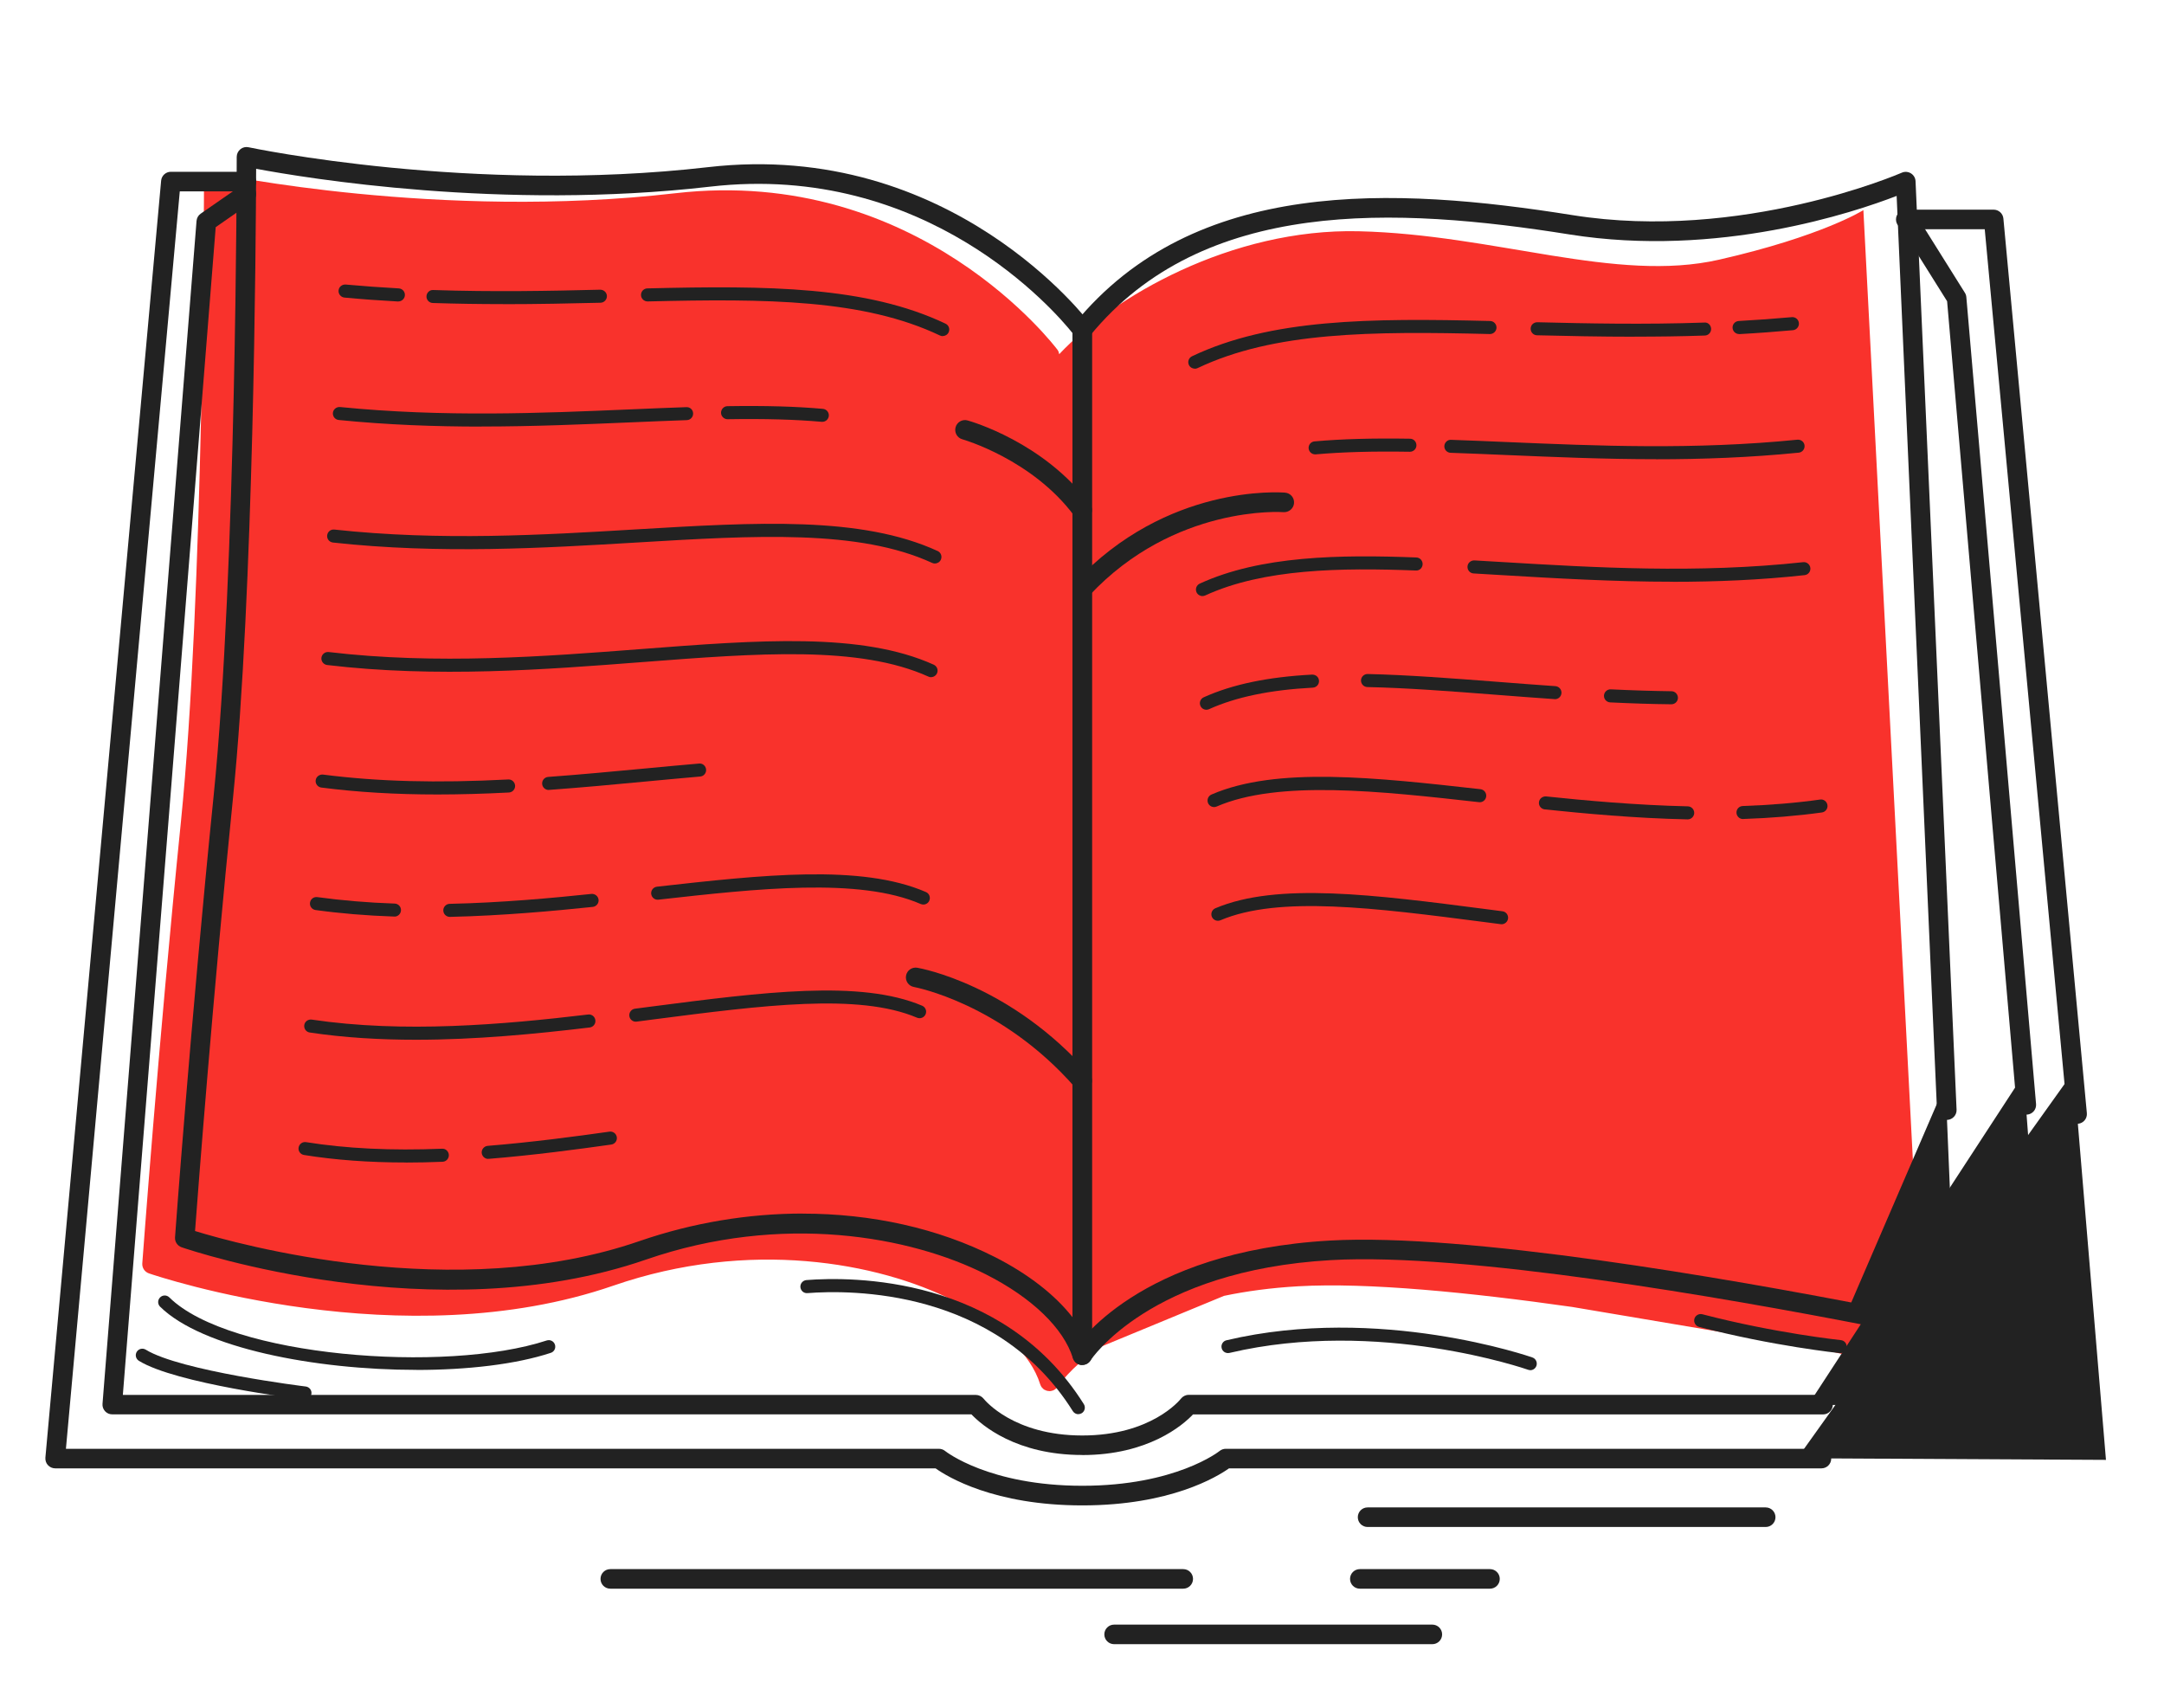 <?xml version="1.0" encoding="UTF-8"?>
<svg id="Layer_1" data-name="Layer 1" xmlns="http://www.w3.org/2000/svg" viewBox="0 0 331.85 261.96">

    <style>
        :root { fill:#222 }
        .accent { fill: #f9322c; }

        @media (prefers-color-scheme: dark) {
        :root {  fill: #f9322c; }
        .accent { fill:#dee2e6; }
        }
    </style>

  <path d="m278.18,206.64s.02,0,.03,0l16.83,3.84-9.29-178.26s-6.31,4-22.14,7.6c-15.83,3.6-34.3-3.86-55.22-4.36-19.61-.47-37.79,10.15-45.96,18.85-.04-.24-.11-.47-.26-.67-.21-.28-21.27-28.32-58.61-24.01-36.21,4.18-70.12-2.98-70.46-3.05-.44-.1-.9.01-1.26.3-.35.29-.56.71-.56,1.17,0,.63-.04,63.47-3.54,97.99-3.51,34.62-5.89,67.35-5.92,67.68-.05.68.37,1.31,1.01,1.53,1.58.54,38.93,13.04,71.21,1.89,20.88-7.22,40.63-3.56,52.14,2.27,7.05,3.57,11.91,8.25,13.33,12.84,0,.02.02.03.02.05.05.13.1.25.18.37.01.02.03.04.05.06.07.09.15.16.23.24.03.03.07.06.1.08.01,0,.03.02.04.03.05.03.11.05.16.07.07.03.13.07.21.09.1.03.2.04.3.05.04,0,.08.02.13.02.07,0,.15,0,.23-.02.02,0,.04-.02.07-.02.15-.03.29-.07.43-.15.03-.01.05-.04.07-.05.11-.07.21-.15.3-.24.03-.04.06-.07.09-.11.03-.04.07-.07.09-.11.04-.06,1.85-2.82,6.32-5.99l19.17-7.92c3.39-.71,7.17-1.23,11.4-1.47,10.61-.61,26.29.94,41.99,3.17l37.07,6.25Z" class="accent"/>
  <path d="m165.96,209.31c-.65,0-1.23-.42-1.43-1.06-1.43-4.59-6.28-9.27-13.33-12.84-11.52-5.83-31.26-9.49-52.14-2.27-32.28,11.16-69.64-1.35-71.21-1.89-.64-.22-1.06-.85-1.01-1.53.02-.33,2.41-33.06,5.92-67.68,3.5-34.53,3.54-97.36,3.54-97.99,0-.45.21-.88.56-1.17.35-.29.82-.4,1.26-.3.34.07,34.25,7.23,70.46,3.05,37.34-4.3,58.4,23.73,58.61,24.01.19.26.29.57.29.89v157.26c0,.74-.54,1.37-1.28,1.48-.08.01-.15.02-.23.02Zm-42.86-23.22c10.53,0,20.73,2.23,29.45,6.65,5.13,2.6,9.24,5.81,11.91,9.23V51.06c-2.59-3.24-22.33-26.27-55.56-22.44-31.91,3.68-62.05-1.32-69.62-2.74-.04,10.63-.37,65.12-3.55,96.47-3.13,30.88-5.36,60.25-5.82,66.41,6.44,1.98,39.88,11.32,68.16,1.54,8.17-2.82,16.7-4.22,25.03-4.22Z"/>
  <path d="m165.96,209.3c-.27,0-.55-.07-.79-.23-.7-.44-.91-1.36-.48-2.06.38-.62,9.74-15.11,39.26-16.79,20.93-1.18,60.95,5.8,82.93,10.07.81.16,1.34.95,1.19,1.76-.16.81-.95,1.35-1.76,1.19-21.85-4.25-61.58-11.2-82.19-10.02-27.84,1.58-36.8,15.24-36.89,15.38-.29.45-.77.7-1.27.7Z"/>
  <path d="m298.54,171.7c-.8,0-1.46-.63-1.5-1.43l-6.19-140.23c-6.46,2.5-27.38,9.54-50.15,5.91-26.63-4.24-56.19-5.71-73.57,15.55-.52.64-1.47.74-2.11.21-.64-.52-.74-1.47-.21-2.11,18.34-22.44,48.89-20.99,76.36-16.61,25.95,4.13,50.23-6.41,50.47-6.51.45-.2.98-.16,1.4.1.42.26.69.71.71,1.21l6.29,142.36c.04.83-.61,1.53-1.43,1.57-.02,0-.04,0-.07,0Z"/>
  <path d="m165.96,223.1c-10.12,0-15.41-4.57-16.99-6.23H17.21c-.42,0-.82-.17-1.1-.48-.28-.31-.43-.72-.39-1.14L30.14,33.87c.04-.45.27-.86.64-1.11l6.13-4.25c.68-.47,1.62-.3,2.09.38.47.68.3,1.62-.38,2.09l-5.54,3.85-14.24,179.06h130.81c.46,0,.9.22,1.19.58.18.22,4.58,5.64,15.13,5.64s14.95-5.42,15.13-5.65c.29-.36.72-.58,1.18-.58h97.28c.83,0,1.5.67,1.5,1.5s-.67,1.5-1.5,1.5h-96.61c-1.58,1.66-6.87,6.23-16.99,6.23Z"/>
  <path d="m310.74,170.92c-.77,0-1.42-.59-1.49-1.37l-10.66-123.36-7.36-11.74c-.44-.7-.23-1.63.47-2.07.7-.44,1.63-.23,2.07.47l7.55,12.05c.13.2.2.43.22.67l10.69,123.72c.07.83-.54,1.55-1.37,1.62-.04,0-.09,0-.13,0Z"/>
  <path d="m165.96,230.83c-13.51,0-20.68-4.39-22.49-5.68H8.46c-.42,0-.82-.18-1.11-.49s-.42-.73-.39-1.15L24.71,27.7c.07-.77.72-1.36,1.49-1.36h11.58c.83,0,1.5.67,1.5,1.5s-.67,1.5-1.5,1.5h-10.21L10.11,222.15h133.87c.35,0,.69.12.96.34.06.05,6.72,5.33,21.04,5.33s20.98-5.28,21.04-5.33c.27-.22.61-.34.95-.34h91.35c.83,0,1.5.67,1.5,1.5s-.67,1.5-1.5,1.5h-90.85c-1.82,1.29-8.99,5.68-22.49,5.68Z"/>
  <path d="m318.53,172.32c-.77,0-1.42-.58-1.49-1.36l-12.68-135.81h-12.11c-.83,0-1.5-.67-1.5-1.5s.67-1.5,1.5-1.5h13.48c.77,0,1.42.59,1.49,1.36l12.8,137.17c.08.83-.53,1.56-1.35,1.63-.05,0-.09,0-.14,0Z"/>
  <path d="m165.37,216.85c-.33,0-.66-.17-.85-.47-11.81-18.84-34.14-18.61-40.7-18.1-.56.05-1.03-.37-1.08-.92-.04-.55.37-1.03.92-1.08,6.85-.54,30.14-.76,42.55,19.03.29.47.15,1.08-.32,1.38-.17.1-.35.15-.53.15Z"/>
  <path d="m63.84,210.05c-15.58,0-32.88-3.37-39.29-9.69-.39-.39-.4-1.02,0-1.42.39-.39,1.02-.4,1.42,0,9.22,9.1,42.36,11.7,57.87,6.6.52-.17,1.09.11,1.26.64s-.11,1.09-.64,1.26c-5.35,1.76-12.76,2.62-20.61,2.62Z"/>
  <path d="m46.77,214.6s-.08,0-.12,0c-.8-.1-19.67-2.43-25.35-5.94-.47-.29-.62-.91-.33-1.38.29-.47.9-.62,1.38-.33,5.31,3.27,24.35,5.63,24.54,5.65.55.07.94.57.87,1.11-.06.51-.49.88-.99.88Z"/>
  <path d="m234.66,210.09c-.11,0-.22-.02-.33-.06-.23-.08-22.95-7.97-45.79-2.58-.55.12-1.08-.21-1.2-.74-.13-.54.21-1.08.74-1.2,23.43-5.54,46.68,2.55,46.92,2.64.52.18.79.76.61,1.28-.15.41-.53.67-.94.67Z"/>
  <path d="m282.2,207.48s-.07,0-.1,0c-.1-.01-10.26-1.08-21.55-4.02-.53-.14-.85-.69-.72-1.22.14-.54.69-.85,1.22-.72,11.14,2.9,21.15,3.96,21.25,3.97.55.06.95.55.89,1.1-.05.51-.49.9-.99.9Z"/>
  <path d="m165.96,91.77c-.37,0-.74-.13-1.02-.4-.61-.57-.64-1.52-.07-2.12,14.05-15.02,31.46-13.77,32.2-13.71.83.07,1.44.79,1.37,1.62-.07.83-.82,1.43-1.62,1.37-.16-.02-16.74-1.15-29.76,12.77-.3.32-.7.48-1.1.48Z"/>
  <path d="m165.96,167.21c-.42,0-.83-.17-1.13-.51-11.3-12.88-24.54-15.33-24.67-15.36-.82-.14-1.36-.92-1.22-1.73.14-.82.92-1.36,1.73-1.22.58.1,14.38,2.61,26.41,16.33.55.62.48,1.57-.14,2.12-.29.25-.64.37-.99.37Z"/>
  <path d="m165.96,79.71c-.46,0-.91-.21-1.21-.6-6.45-8.68-17.06-11.72-17.17-11.75-.8-.22-1.26-1.05-1.04-1.85s1.06-1.27,1.84-1.04c.47.13,11.69,3.32,18.78,12.85.49.67.36,1.6-.31,2.1-.27.2-.58.3-.89.3Z"/>
  <g>
    <path d="m144.56,51.54c-.14,0-.29-.03-.43-.1-11.7-5.56-26.58-5.66-44.81-5.22h-.02c-.54,0-.99-.43-1-.98-.01-.55.42-1.01.98-1.02,18.5-.45,33.62-.34,45.72,5.41.5.24.71.83.47,1.33-.17.36-.53.57-.9.57Z"/>
    <path d="m77.13,46.63c-3.5,0-7.11-.05-10.77-.17-.55-.02-.98-.48-.96-1.03s.49-1,1.03-.96c9.16.31,18.02.14,25.61-.05.56,0,1.01.42,1.03.97.01.55-.42,1.01-.97,1.03-4.59.11-9.64.22-14.95.22Z"/>
    <path d="m61.1,46.23s-.04,0-.06,0c-2.77-.15-5.53-.35-8.21-.6-.55-.05-.96-.54-.91-1.09.05-.55.53-.95,1.09-.91,2.66.24,5.39.44,8.14.59.55.03.97.5.94,1.05-.03.53-.47.95-1,.95Z"/>
    <path d="m126.11,64.68s-.06,0-.09,0c-4.09-.36-8.68-.49-14.43-.4h-.02c-.54,0-.99-.44-1-.98,0-.55.43-1.01.98-1.02,5.82-.09,10.47.04,14.64.41.55.05.96.53.91,1.08-.05.52-.48.91-1,.91Z"/>
    <path d="m73.83,65.41c-7.06,0-14.39-.26-21.88-1.01-.55-.05-.95-.54-.9-1.09.05-.55.55-.94,1.09-.9,15.82,1.58,30.97.94,44.33.37,3-.13,5.93-.25,8.79-.35.57-.03,1.02.41,1.03.96.02.55-.41,1.01-.96,1.03-2.85.1-5.78.22-8.77.35-7.13.3-14.76.63-22.73.63Z"/>
    <path d="m143.38,86.41c-.14,0-.28-.03-.42-.09-11.25-5.17-27.07-4.23-45.39-3.13-14.11.84-30.1,1.8-46.51,0-.55-.06-.95-.55-.89-1.1.06-.55.54-.95,1.1-.89,16.24,1.77,32.14.82,46.17-.02,18.59-1.11,34.64-2.07,46.35,3.31.5.23.72.82.49,1.33-.17.37-.53.58-.91.58Z"/>
    <path d="m142.79,103.84c-.14,0-.28-.03-.41-.09-10.61-4.79-26.08-3.6-43.99-2.22-14.75,1.14-31.47,2.43-48.22.44-.55-.07-.94-.56-.88-1.11.07-.55.56-.94,1.11-.88,16.56,1.96,33.17.68,47.83-.45,18.18-1.4,33.88-2.61,44.96,2.39.5.23.73.82.5,1.32-.17.37-.53.59-.91.59Z"/>
    <path d="m84.14,121.13c-.52,0-.96-.4-1-.93-.04-.55.37-1.03.92-1.07,5.06-.37,10.02-.84,14.82-1.29,2.84-.27,5.61-.53,8.32-.76.56-.06,1.03.36,1.08.91.05.55-.36,1.04-.91,1.08-2.7.23-5.48.5-8.31.76-4.81.46-9.78.92-14.87,1.29-.02,0-.05,0-.07,0Z"/>
    <path d="m67.07,121.82c-6.44,0-12.25-.35-17.79-1.06-.55-.07-.94-.57-.87-1.12.07-.55.58-.92,1.12-.87,8.4,1.08,17.43,1.32,28.41.75.53-.04,1.02.39,1.05.95.03.55-.4,1.02-.95,1.05-3.88.2-7.53.3-10.98.3Z"/>
    <path d="m141.6,138.7c-.13,0-.27-.03-.4-.08-9.47-4.11-25.11-2.36-40.23-.67-.55.07-1.04-.33-1.11-.88-.06-.55.33-1.04.88-1.11,16.09-1.8,31.29-3.5,41.25.82.51.22.74.81.52,1.32-.16.38-.53.6-.92.6Z"/>
    <path d="m68.98,140.59c-.54,0-.99-.43-1-.98-.01-.55.43-1.01.98-1.02,7.97-.17,15.8-.9,21.73-1.52.55-.05,1.04.34,1.1.89.06.55-.34,1.04-.89,1.1-5.97.62-13.85,1.35-21.89,1.53h-.02Z"/>
    <path d="m60.49,140.54s-.02,0-.04,0c-4.22-.14-8.28-.48-12.06-1-.55-.08-.93-.58-.85-1.13.08-.55.57-.93,1.13-.85,3.72.51,7.71.85,11.86.99.55.02.98.48.96,1.03-.02.54-.46.97-1,.97Z"/>
    <path d="m97.5,156.66c-.5,0-.93-.37-.99-.87-.07-.55.32-1.05.86-1.12l2.45-.32c17.23-2.23,32.1-4.15,41.59-.14.51.22.75.8.53,1.31-.22.51-.8.74-1.31.53-8.98-3.81-23.61-1.91-40.55.28l-2.45.32s-.09,0-.13,0Z"/>
    <path d="m63.79,159.43c-5.47,0-10.96-.31-16.29-1.11-.55-.08-.92-.59-.84-1.14.08-.55.59-.91,1.14-.84,14.07,2.09,29.32.78,42.39-.78.55-.07,1.05.33,1.11.88.07.55-.33,1.05-.88,1.11-8.28.99-17.43,1.88-26.64,1.88Z"/>
    <path d="m74.87,177.7c-.52,0-.95-.4-1-.92-.04-.55.37-1.03.92-1.08,6.77-.55,13.53-1.45,18.67-2.18.54-.08,1.05.3,1.13.85.08.55-.3,1.05-.85,1.13-5.16.73-11.97,1.64-18.79,2.19-.03,0-.05,0-.08,0Z"/>
    <path d="m62.26,178.25c-5.68,0-10.84-.38-15.64-1.15-.55-.09-.92-.6-.83-1.14s.6-.92,1.14-.83c6.2.99,13.03,1.32,20.86,1.01.54-.05,1.02.41,1.04.96s-.41,1.02-.96,1.04c-1.93.08-3.8.12-5.61.12Z"/>
  </g>
  <g>
    <path d="m183.22,56.53c-.37,0-.73-.21-.9-.57-.24-.5-.02-1.09.47-1.33,12.1-5.75,27.21-5.86,45.72-5.41.55.01.99.47.98,1.02-.01.54-.46.98-1,.98h-.02c-18.24-.45-33.11-.34-44.81,5.22-.14.07-.28.1-.43.1Z"/>
    <path d="m250.65,51.63c-5.31,0-10.36-.11-14.95-.22-.55-.01-.99-.47-.97-1.03.01-.55.45-.97,1.03-.97,7.58.19,16.44.37,25.61.05.57-.06,1.01.41,1.03.96.02.55-.41,1.01-.96,1.03-3.66.13-7.27.17-10.77.17Z"/>
    <path d="m266.69,51.22c-.53,0-.97-.41-1-.95-.03-.55.39-1.02.94-1.05,2.74-.15,5.48-.35,8.14-.59.57-.05,1.04.36,1.09.91.05.55-.36,1.04-.91,1.09-2.68.24-5.44.45-8.21.6-.02,0-.04,0-.06,0Z"/>
    <path d="m201.68,69.67c-.51,0-.95-.39-1-.91-.05-.55.36-1.04.91-1.08,4.16-.37,8.81-.5,14.64-.41.55,0,.99.46.98,1.02,0,.55-.46.98-1,.98h-.02c-5.75-.09-10.34.04-14.43.4-.03,0-.06,0-.09,0Z"/>
    <path d="m253.95,70.41c-7.98,0-15.61-.33-22.73-.63-2.99-.13-5.92-.25-8.77-.35-.55-.02-.98-.48-.96-1.03.02-.55.5-1,1.03-.96,2.86.1,5.79.22,8.79.35,13.36.57,28.51,1.22,44.33-.37.56-.04,1.04.35,1.09.9s-.35,1.04-.9,1.09c-7.49.75-14.83,1.01-21.88,1.01Z"/>
    <path d="m184.4,91.4c-.38,0-.74-.22-.91-.58-.23-.5-.01-1.1.49-1.33,9.34-4.29,21.49-4.46,33.22-4.01.55.02.98.49.96,1.04-.02.55-.47,1-1.04.96-11.49-.44-23.35-.29-32.31,3.83-.14.06-.28.09-.42.09Z"/>
    <path d="m256.56,89.2c-9.23,0-18.11-.53-26.35-1.02l-4.23-.25c-.55-.03-.97-.5-.94-1.06.03-.55.51-.96,1.06-.94l4.24.25c14.03.84,29.94,1.79,46.18.02.54-.06,1.04.34,1.1.89.06.55-.34,1.04-.89,1.1-6.83.75-13.59,1.02-20.17,1.02Z"/>
    <path d="m185,108.83c-.38,0-.75-.22-.91-.59-.23-.5,0-1.1.5-1.32,4.38-1.98,9.82-3.12,16.63-3.48.59,0,1.02.4,1.05.95.03.55-.39,1.02-.95,1.05-6.56.35-11.76,1.43-15.91,3.3-.13.06-.27.09-.41.09Z"/>
    <path d="m238.46,107.2s-.05,0-.07,0c-3.05-.21-6.05-.44-9-.67-6.99-.54-13.59-1.05-19.7-1.18-.55-.01-.99-.47-.98-1.02.01-.54.46-.98,1-.98h.02c6.16.14,12.79.65,19.81,1.19,2.93.23,5.93.46,8.98.67.55.04.97.52.93,1.07-.04.53-.48.93-1,.93Z"/>
    <path d="m256.3,107.99h-.01c-2.97-.03-6.04-.13-9.37-.29-.55-.03-.98-.5-.95-1.05.03-.55.51-.98,1.05-.95,3.31.16,6.35.25,9.3.29.55,0,.99.46.99,1.01,0,.55-.45.99-1,.99Z"/>
    <path d="m186.18,123.75c-.39,0-.75-.22-.92-.6-.22-.51.01-1.1.52-1.32,9.96-4.32,25.16-2.62,41.25-.82.55.06.94.56.88,1.11-.06.55-.55.95-1.11.88-15.12-1.69-30.76-3.44-40.23.67-.13.06-.26.08-.4.08Z"/>
    <path d="m258.8,125.64h-.02c-8.06-.17-15.93-.91-21.89-1.53-.55-.06-.95-.55-.89-1.1.06-.55.55-.93,1.1-.89,5.92.62,13.74,1.34,21.73,1.52.55.01.99.47.98,1.02-.01.54-.46.98-1,.98Z"/>
    <path d="m267.29,125.59c-.54,0-.98-.43-1-.97-.02-.55.41-1.01.96-1.03,4.16-.14,8.15-.47,11.86-.99.56-.09,1.05.31,1.13.85.08.55-.31,1.05-.85,1.13-3.78.52-7.84.86-12.07,1-.01,0-.02,0-.04,0Z"/>
    <path d="m230.28,141.71s-.08,0-.13,0l-2.46-.32c-16.93-2.19-31.56-4.08-40.54-.28-.5.21-1.09-.02-1.31-.53-.21-.51.02-1.09.53-1.31,9.48-4.02,24.35-2.09,41.58.14l2.45.32c.55.07.93.57.86,1.12-.07.5-.5.87-.99.87Z"/>
  </g>
  <path d="m270.77,234.14h-61.05c-.83,0-1.5-.67-1.5-1.5s.67-1.5,1.5-1.5h61.05c.83,0,1.5.67,1.5,1.5s-.67,1.5-1.5,1.5Z"/>
  <path d="m181.45,243.6h-87.86c-.83,0-1.5-.67-1.5-1.5s.67-1.5,1.5-1.5h87.86c.83,0,1.5.67,1.5,1.5s-.67,1.5-1.5,1.5Z"/>
  <path d="m228.49,243.6h-19.96c-.83,0-1.5-.67-1.5-1.5s.67-1.5,1.5-1.5h19.96c.83,0,1.5.67,1.5,1.5s-.67,1.5-1.5,1.5Z"/>
  <path d="m219.65,252.11h-48.8c-.83,0-1.5-.67-1.5-1.5s.67-1.5,1.5-1.5h48.8c.83,0,1.5.67,1.5,1.5s-.67,1.5-1.5,1.5Z"/>
  <polyline points="283.28 201.13 299.95 204.43 298.34 166.21" style=" stroke-linecap: round; stroke-linejoin: round; stroke-width: 3px;"/>
  <polyline points="277.28 215.43 314.14 215.43 310.31 164.78" style=" stroke-linecap: round; stroke-linejoin: round; stroke-width: 3px;"/>
  <polyline points="275.62 223.6 322.95 223.85 317.97 164.3" style="stroke-linecap: round; stroke-linejoin: round; stroke-width: 3px;"/>
</svg>

